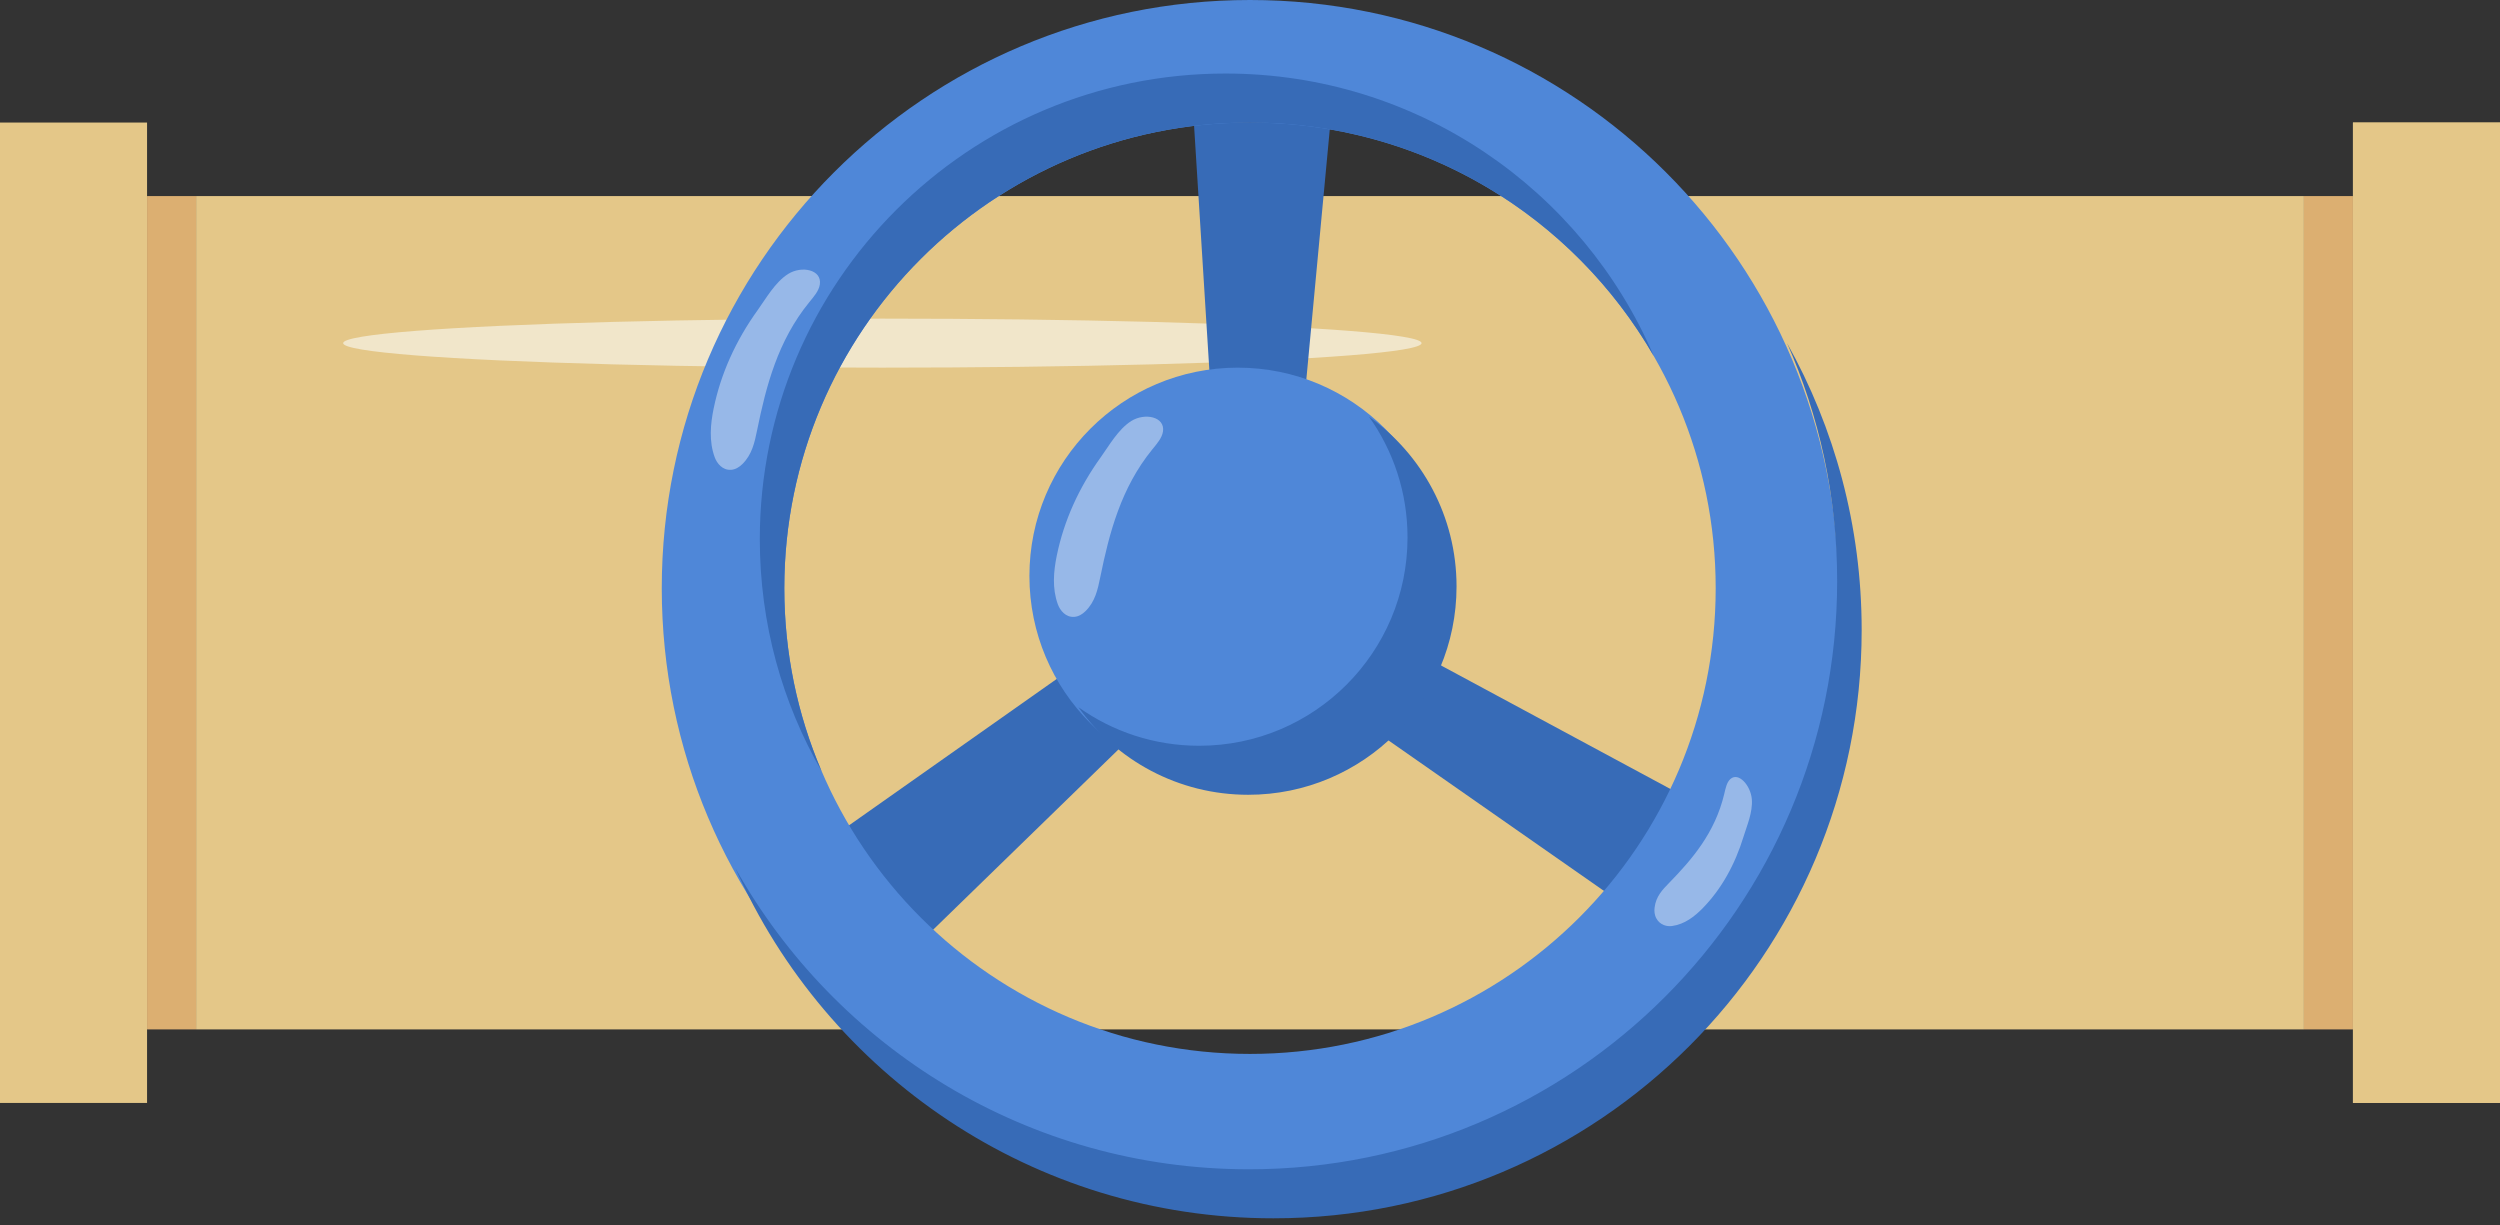 <svg width="102" height="50" viewBox="0 0 102 50" fill="none" xmlns="http://www.w3.org/2000/svg">
<rect x="0" y="0" width="102" height="50" fill="#333333" stroke="none"/>
<rect x="8" y="8" width="86" height="34" fill="#E4C788"/>
<rect x="94" y="8" width="2" height="34" fill="#DCAF71"/>
<rect x="6" y="8" width="2" height="34" fill="#DCAF71"/>
<rect y="5" width="6" height="40" fill="#E4C788"/>
<rect x="96" y="5" width="6" height="40" fill="#E4C788"/>
<rect x="96" y="5" width="6" height="40" fill="#E4C788"/>
<ellipse cx="36" cy="14" rx="22" ry="1" fill="#F1E6CA"/>
<path d="M48.71 5H54.281L53.167 16.883H49.453L48.71 5Z" fill="#376BB7"/>
<path d="M43.712 27.28L46.095 30.128L37.57 38.42L34.228 33.964L43.712 27.28Z" fill="#376BB7"/>
<path d="M56.624 30.191L58.593 27.043L68.555 32.407L66.175 36.861L56.624 30.191Z" fill="#376BB7"/>
<path fill-rule="evenodd" clip-rule="evenodd" d="M51 48C64.255 48 75 37.255 75 24C75 10.745 64.255 0 51 0C37.745 0 27 10.745 27 24C27 37.255 37.745 48 51 48ZM51 43C61.493 43 70 34.493 70 24C70 13.507 61.493 5 51 5C40.507 5 32 13.507 32 24C32 34.493 40.507 43 51 43Z" fill="#4F87D8"/>
<path fill-rule="evenodd" clip-rule="evenodd" d="M50.956 47.707C64.211 47.707 74.956 36.962 74.956 23.707C74.956 20.253 74.226 16.968 72.912 14C74.85 17.463 75.956 21.456 75.956 25.707C75.956 38.962 65.211 49.707 51.956 49.707C42.156 49.707 33.728 43.834 30 35.415C34.106 42.749 41.952 47.707 50.956 47.707Z" fill="#376BB7"/>
<path fill-rule="evenodd" clip-rule="evenodd" d="M67.475 14.529C64.573 7.75 57.841 3 50 3C39.507 3 31 11.507 31 22C31 25.449 31.919 28.683 33.525 31.471C32.544 29.178 32 26.652 32 24C32 13.507 40.507 5 51 5C58.044 5 64.194 8.834 67.475 14.529Z" fill="#376BB7"/>
<circle cx="50.5" cy="23.5" r="8.5" fill="#4F87D8"/>
<path fill-rule="evenodd" clip-rule="evenodd" d="M48.927 30.427C53.621 30.427 57.427 26.622 57.427 21.927C57.427 20.09 56.845 18.39 55.854 17C58.017 18.541 59.427 21.069 59.427 23.927C59.427 28.622 55.621 32.427 50.927 32.427C48.069 32.427 45.541 31.017 44 28.854C45.39 29.845 47.09 30.427 48.927 30.427Z" fill="#376BB7"/>
<path opacity="0.41" d="M43.121 22.645C42.984 23.312 42.922 24.003 43.16 24.656C43.25 24.904 43.476 25.19 43.824 25.169C44.013 25.157 44.168 25.052 44.283 24.94C44.685 24.55 44.79 24.042 44.889 23.558C45.257 21.749 45.736 19.905 47.013 18.337C47.2 18.106 47.411 17.871 47.45 17.603C47.538 17.001 46.711 16.831 46.155 17.178C45.625 17.511 45.242 18.195 44.922 18.64C44.022 19.888 43.409 21.248 43.122 22.645L43.121 22.645Z" fill="white"/>
<path opacity="0.41" d="M29.121 16.645C28.984 17.312 28.922 18.003 29.16 18.656C29.25 18.904 29.476 19.19 29.824 19.169C30.013 19.157 30.168 19.052 30.283 18.94C30.685 18.55 30.79 18.042 30.889 17.558C31.257 15.749 31.736 13.905 33.013 12.337C33.2 12.106 33.411 11.871 33.45 11.603C33.538 11.001 32.711 10.831 32.155 11.178C31.625 11.511 31.242 12.195 30.922 12.64C30.022 13.888 29.409 15.248 29.122 16.645L29.121 16.645Z" fill="white"/>
<path opacity="0.41" d="M69.489 37.036C69.136 37.398 68.733 37.712 68.214 37.782C68.016 37.809 67.731 37.747 67.58 37.473C67.498 37.324 67.491 37.165 67.507 37.034C67.561 36.577 67.829 36.3 68.085 36.038C69.042 35.059 69.968 33.982 70.347 32.402C70.402 32.169 70.45 31.918 70.599 31.785C70.933 31.485 71.43 32.051 71.475 32.61C71.517 33.143 71.269 33.7 71.143 34.116C70.787 35.284 70.226 36.278 69.488 37.036L69.489 37.036Z" fill="white"/>
</svg>
